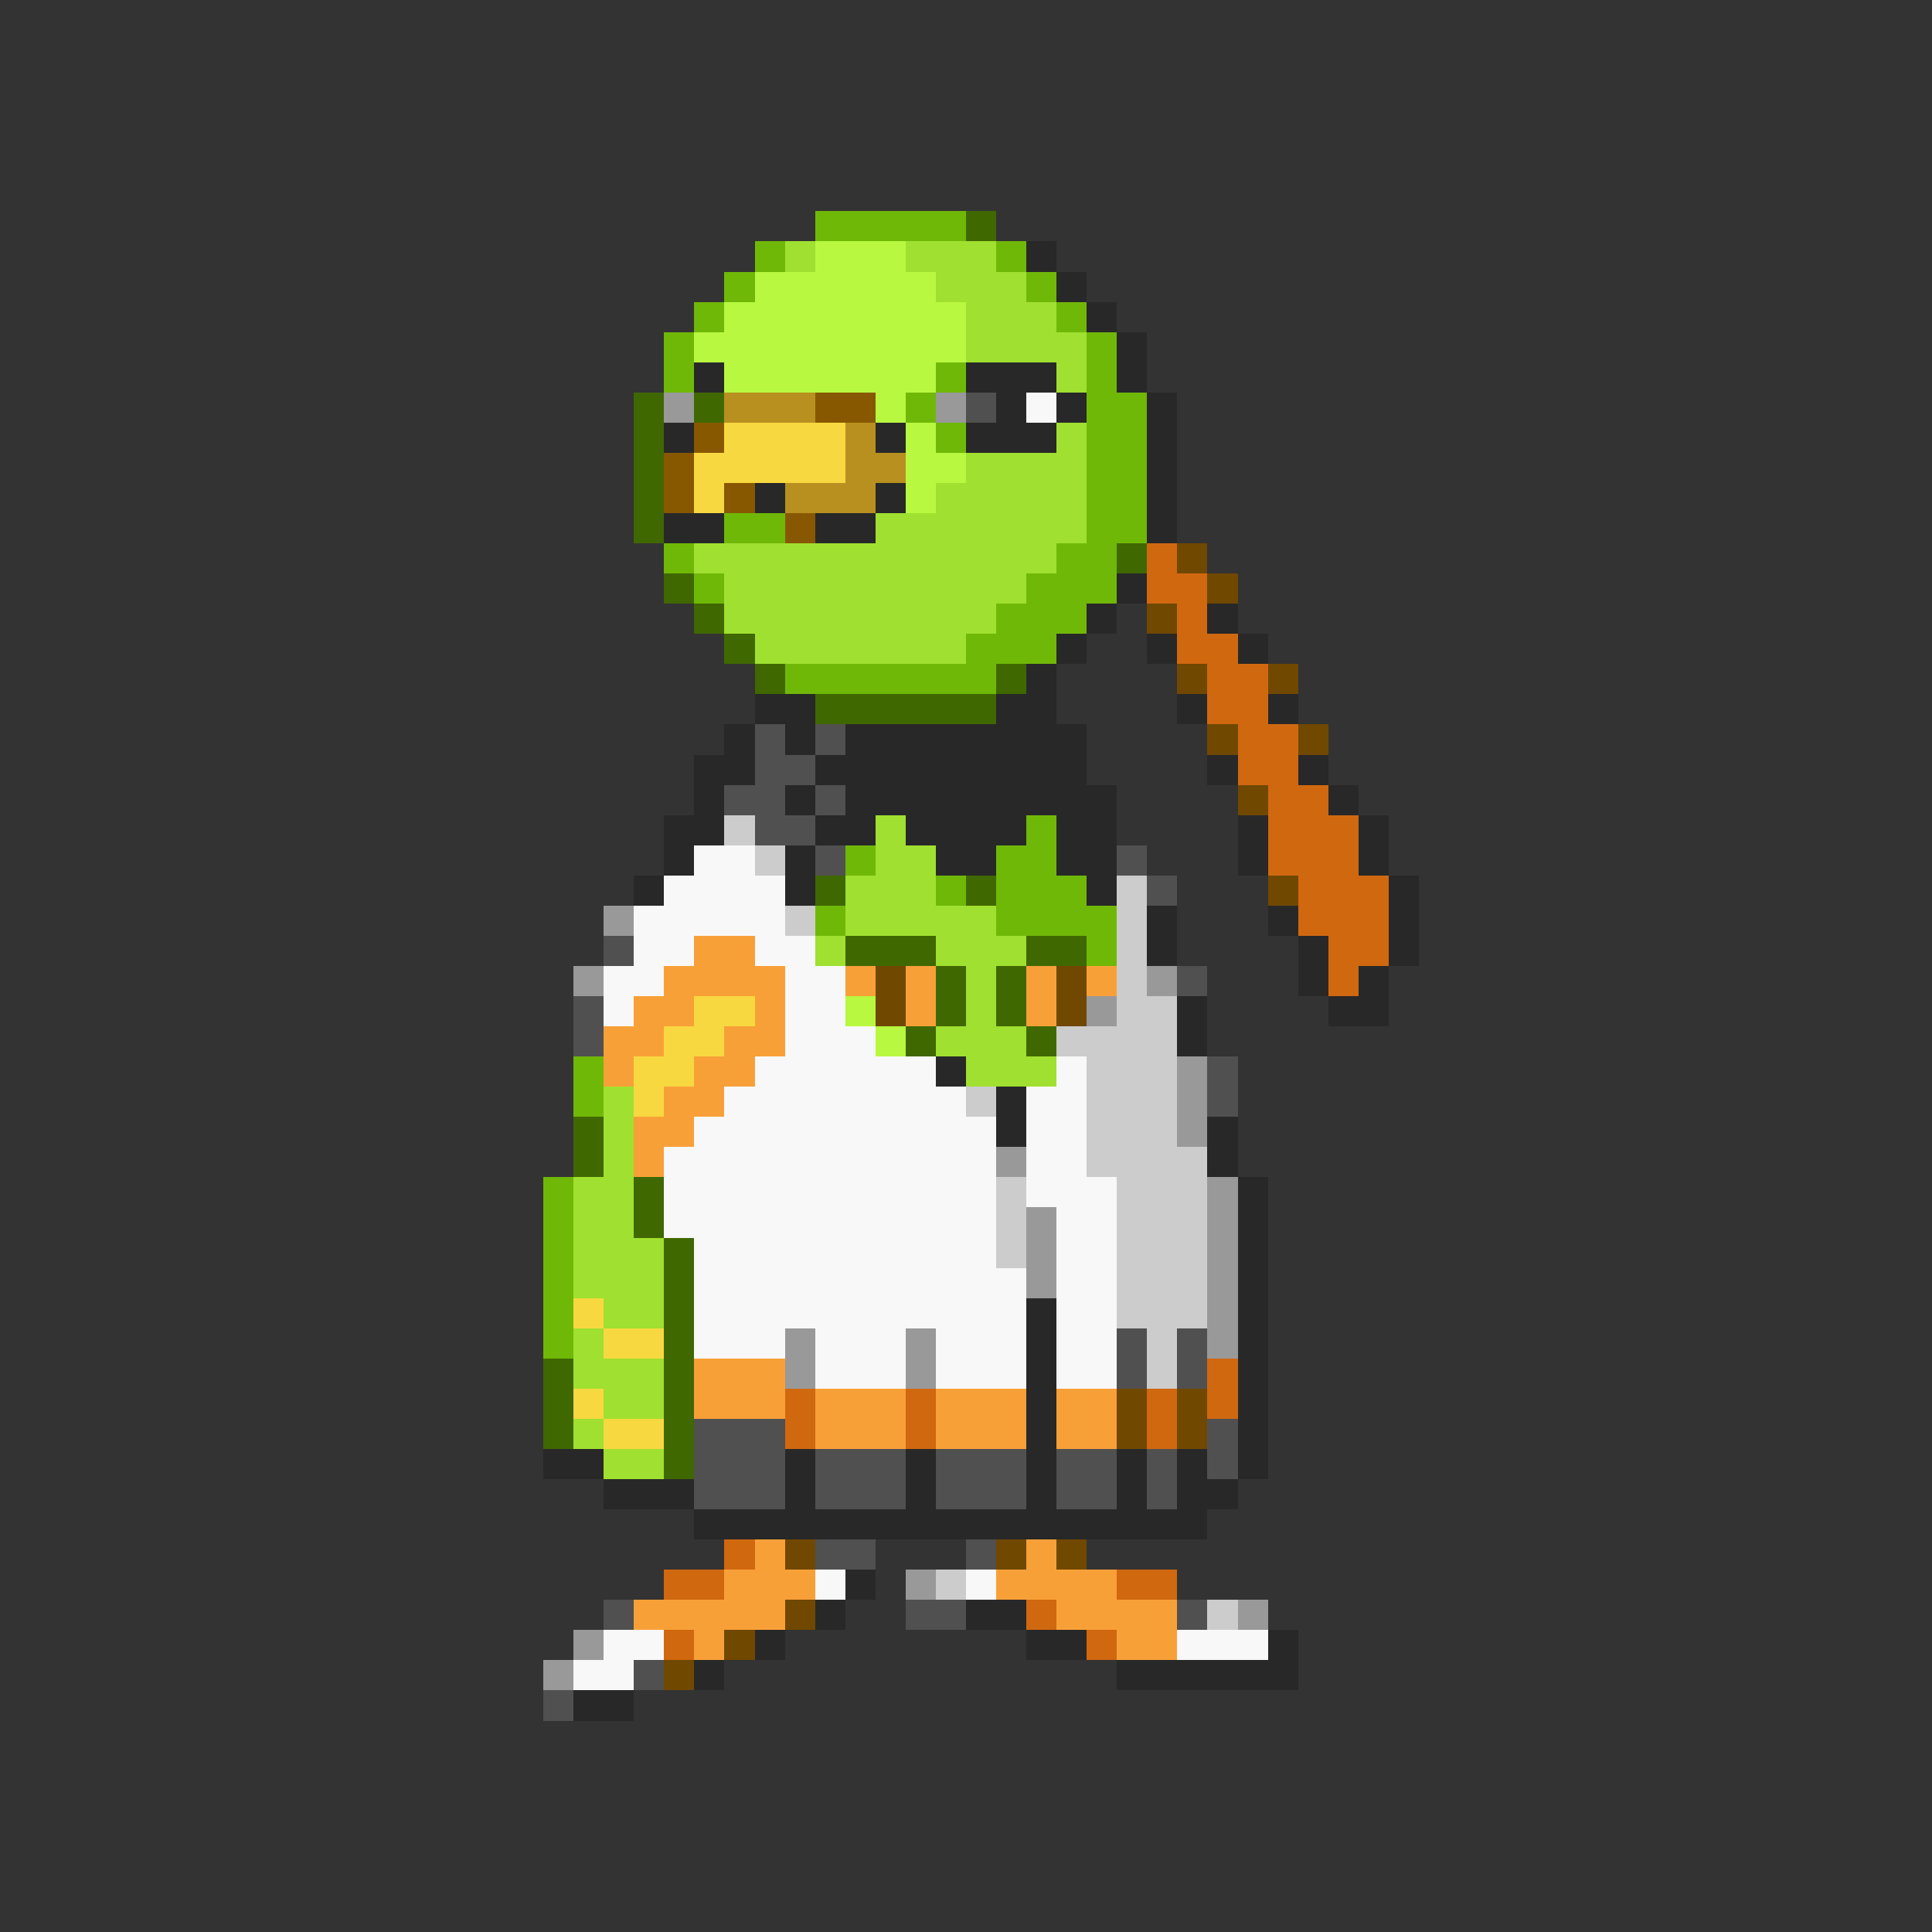 <svg xmlns="http://www.w3.org/2000/svg" viewBox="0 -0.5 64 64" shape-rendering="crispEdges">
<rect x="0" y="-0.5" width="64" height="64" fill="#333333" stroke="none"/>
<path stroke="#70b808" d="M27 7h5M25 8h1M33 8h1M24 9h1M34 9h1M23 10h1M35 10h1M22 11h1M36 11h1M22 12h1M31 12h1M36 12h1M30 13h1M36 13h2M31 14h1M36 14h2M36 15h2M36 16h2M24 17h2M36 17h2M22 18h1M35 18h2M23 19h1M34 19h3M33 20h3M32 21h3M26 22h7M34 27h1M28 28h1M33 28h2M31 29h1M33 29h3M27 30h1M33 30h4M36 31h1M19 35h1M19 36h1M18 39h1M18 40h1M18 41h1M18 42h1M18 43h1M18 44h1" />
<path stroke="#406800" d="M32 7h1M21 13h1M23 13h1M21 14h1M21 15h1M21 16h1M21 17h1M37 18h1M22 19h1M23 20h1M24 21h1M25 22h1M33 22h1M27 23h6M27 29h1M32 29h1M28 31h3M34 31h2M31 32h1M33 32h1M31 33h1M33 33h1M30 34h1M34 34h1M19 37h1M19 38h1M21 39h1M21 40h1M22 41h1M22 42h1M22 43h1M22 44h1M18 45h1M22 45h1M18 46h1M22 46h1M18 47h1M22 47h1M22 48h1" />
<path stroke="#a0e030" d="M26 8h1M30 8h3M31 9h3M32 10h3M32 11h4M35 12h1M35 14h1M32 15h4M31 16h5M29 17h7M23 18h12M24 19h10M24 20h9M25 21h7M29 27h1M29 28h2M28 29h3M28 30h5M27 31h1M31 31h3M32 32h1M32 33h1M31 34h3M32 35h3M20 36h1M20 37h1M20 38h1M19 39h2M19 40h2M19 41h3M19 42h3M20 43h2M19 44h1M19 45h3M20 46h2M19 47h1M20 48h2" />
<path stroke="#b8f840" d="M27 8h3M25 9h6M24 10h8M23 11h9M24 12h7M29 13h1M30 14h1M30 15h2M30 16h1M28 33h1M29 34h1" />
<path stroke="#282828" d="M34 8h1M35 9h1M36 10h1M37 11h1M23 12h1M32 12h3M37 12h1M33 13h1M35 13h1M38 13h1M22 14h1M29 14h1M32 14h3M38 14h1M38 15h1M25 16h1M29 16h1M38 16h1M22 17h2M27 17h2M38 17h1M37 19h1M36 20h1M40 20h1M35 21h1M38 21h1M41 21h1M34 22h1M25 23h2M33 23h2M39 23h1M42 23h1M24 24h1M26 24h1M28 24h8M23 25h2M27 25h9M40 25h1M43 25h1M23 26h1M26 26h1M28 26h9M44 26h1M22 27h2M27 27h2M30 27h4M35 27h2M41 27h1M45 27h1M22 28h1M26 28h1M31 28h2M35 28h2M41 28h1M45 28h1M21 29h1M26 29h1M36 29h1M46 29h1M38 30h1M42 30h1M46 30h1M38 31h1M43 31h1M46 31h1M43 32h1M45 32h1M39 33h1M44 33h2M39 34h1M31 35h1M33 36h1M33 37h1M40 37h1M40 38h1M41 39h1M41 40h1M41 41h1M41 42h1M34 43h1M41 43h1M34 44h1M41 44h1M34 45h1M41 45h1M34 46h1M41 46h1M34 47h1M41 47h1M18 48h2M26 48h1M30 48h1M34 48h1M37 48h1M39 48h1M41 48h1M20 49h3M26 49h1M30 49h1M34 49h1M37 49h1M39 49h2M23 50h17M28 52h1M27 53h1M32 53h2M25 54h1M34 54h2M42 54h1M23 55h1M37 55h6M19 56h2" />
<path stroke="#999999" d="M22 13h1M31 13h1M20 30h1M19 32h1M38 32h1M36 33h1M39 35h1M39 36h1M39 37h1M33 38h1M40 39h1M34 40h1M40 40h1M34 41h1M40 41h1M34 42h1M40 42h1M40 43h1M26 44h1M30 44h1M40 44h1M26 45h1M30 45h1M30 52h1M41 53h1M19 54h1M18 55h1" />
<path stroke="#b89020" d="M24 13h3M28 14h1M28 15h2M26 16h3" />
<path stroke="#885800" d="M27 13h2M23 14h1M22 15h1M22 16h1M24 16h1M26 17h1" />
<path stroke="#505050" d="M32 13h1M25 24h1M27 24h1M25 25h2M24 26h2M27 26h1M25 27h2M27 28h1M37 28h1M38 29h1M20 31h1M39 32h1M19 33h1M19 34h1M40 35h1M40 36h1M37 44h1M39 44h1M37 45h1M39 45h1M23 47h3M40 47h1M23 48h3M27 48h3M31 48h3M35 48h2M38 48h1M40 48h1M23 49h3M27 49h3M31 49h3M35 49h2M38 49h1M27 51h2M32 51h1M20 53h1M30 53h2M39 53h1M21 55h1M18 56h1" />
<path stroke="#f8f8f8" d="M34 13h1M23 28h2M22 29h4M21 30h5M21 31h2M25 31h2M20 32h2M26 32h2M20 33h1M26 33h2M26 34h3M25 35h6M35 35h1M24 36h8M34 36h2M23 37h10M34 37h2M22 38h11M34 38h2M22 39h11M34 39h3M22 40h11M35 40h2M23 41h10M35 41h2M23 42h11M35 42h2M23 43h11M35 43h2M23 44h3M27 44h3M31 44h3M35 44h2M27 45h3M31 45h3M35 45h2M27 52h1M32 52h1M20 54h2M39 54h3M19 55h2" />
<path stroke="#f8d840" d="M24 14h4M23 15h5M23 16h1M23 33h2M22 34h2M21 35h2M21 36h1M19 43h1M20 44h2M19 46h1M20 47h2" />
<path stroke="#d06810" d="M38 18h1M38 19h2M39 20h1M39 21h2M40 22h2M40 23h2M41 24h2M41 25h2M42 26h2M42 27h3M42 28h3M43 29h3M43 30h3M44 31h2M44 32h1M40 45h1M26 46h1M30 46h1M38 46h1M40 46h1M26 47h1M30 47h1M38 47h1M24 51h1M22 52h2M37 52h2M34 53h1M22 54h1M36 54h1" />
<path stroke="#704800" d="M39 18h1M40 19h1M38 20h1M39 22h1M42 22h1M40 24h1M43 24h1M41 26h1M42 29h1M29 32h1M35 32h1M29 33h1M35 33h1M37 46h1M39 46h1M37 47h1M39 47h1M26 51h1M33 51h1M35 51h1M26 53h1M24 54h1M22 55h1" />
<path stroke="#cccccc" d="M24 27h1M25 28h1M37 29h1M26 30h1M37 30h1M37 31h1M37 32h1M37 33h2M35 34h4M36 35h3M32 36h1M36 36h3M36 37h3M36 38h4M33 39h1M37 39h3M33 40h1M37 40h3M33 41h1M37 41h3M37 42h3M37 43h3M38 44h1M38 45h1M31 52h1M40 53h1" />
<path stroke="#f8a038" d="M23 31h2M22 32h4M28 32h1M30 32h1M34 32h1M36 32h1M21 33h2M25 33h1M30 33h1M34 33h1M20 34h2M24 34h2M20 35h1M23 35h2M22 36h2M21 37h2M21 38h1M23 45h3M23 46h3M27 46h3M31 46h3M35 46h2M27 47h3M31 47h3M35 47h2M25 51h1M34 51h1M24 52h3M33 52h4M21 53h5M35 53h4M23 54h1M37 54h2" />
</svg>